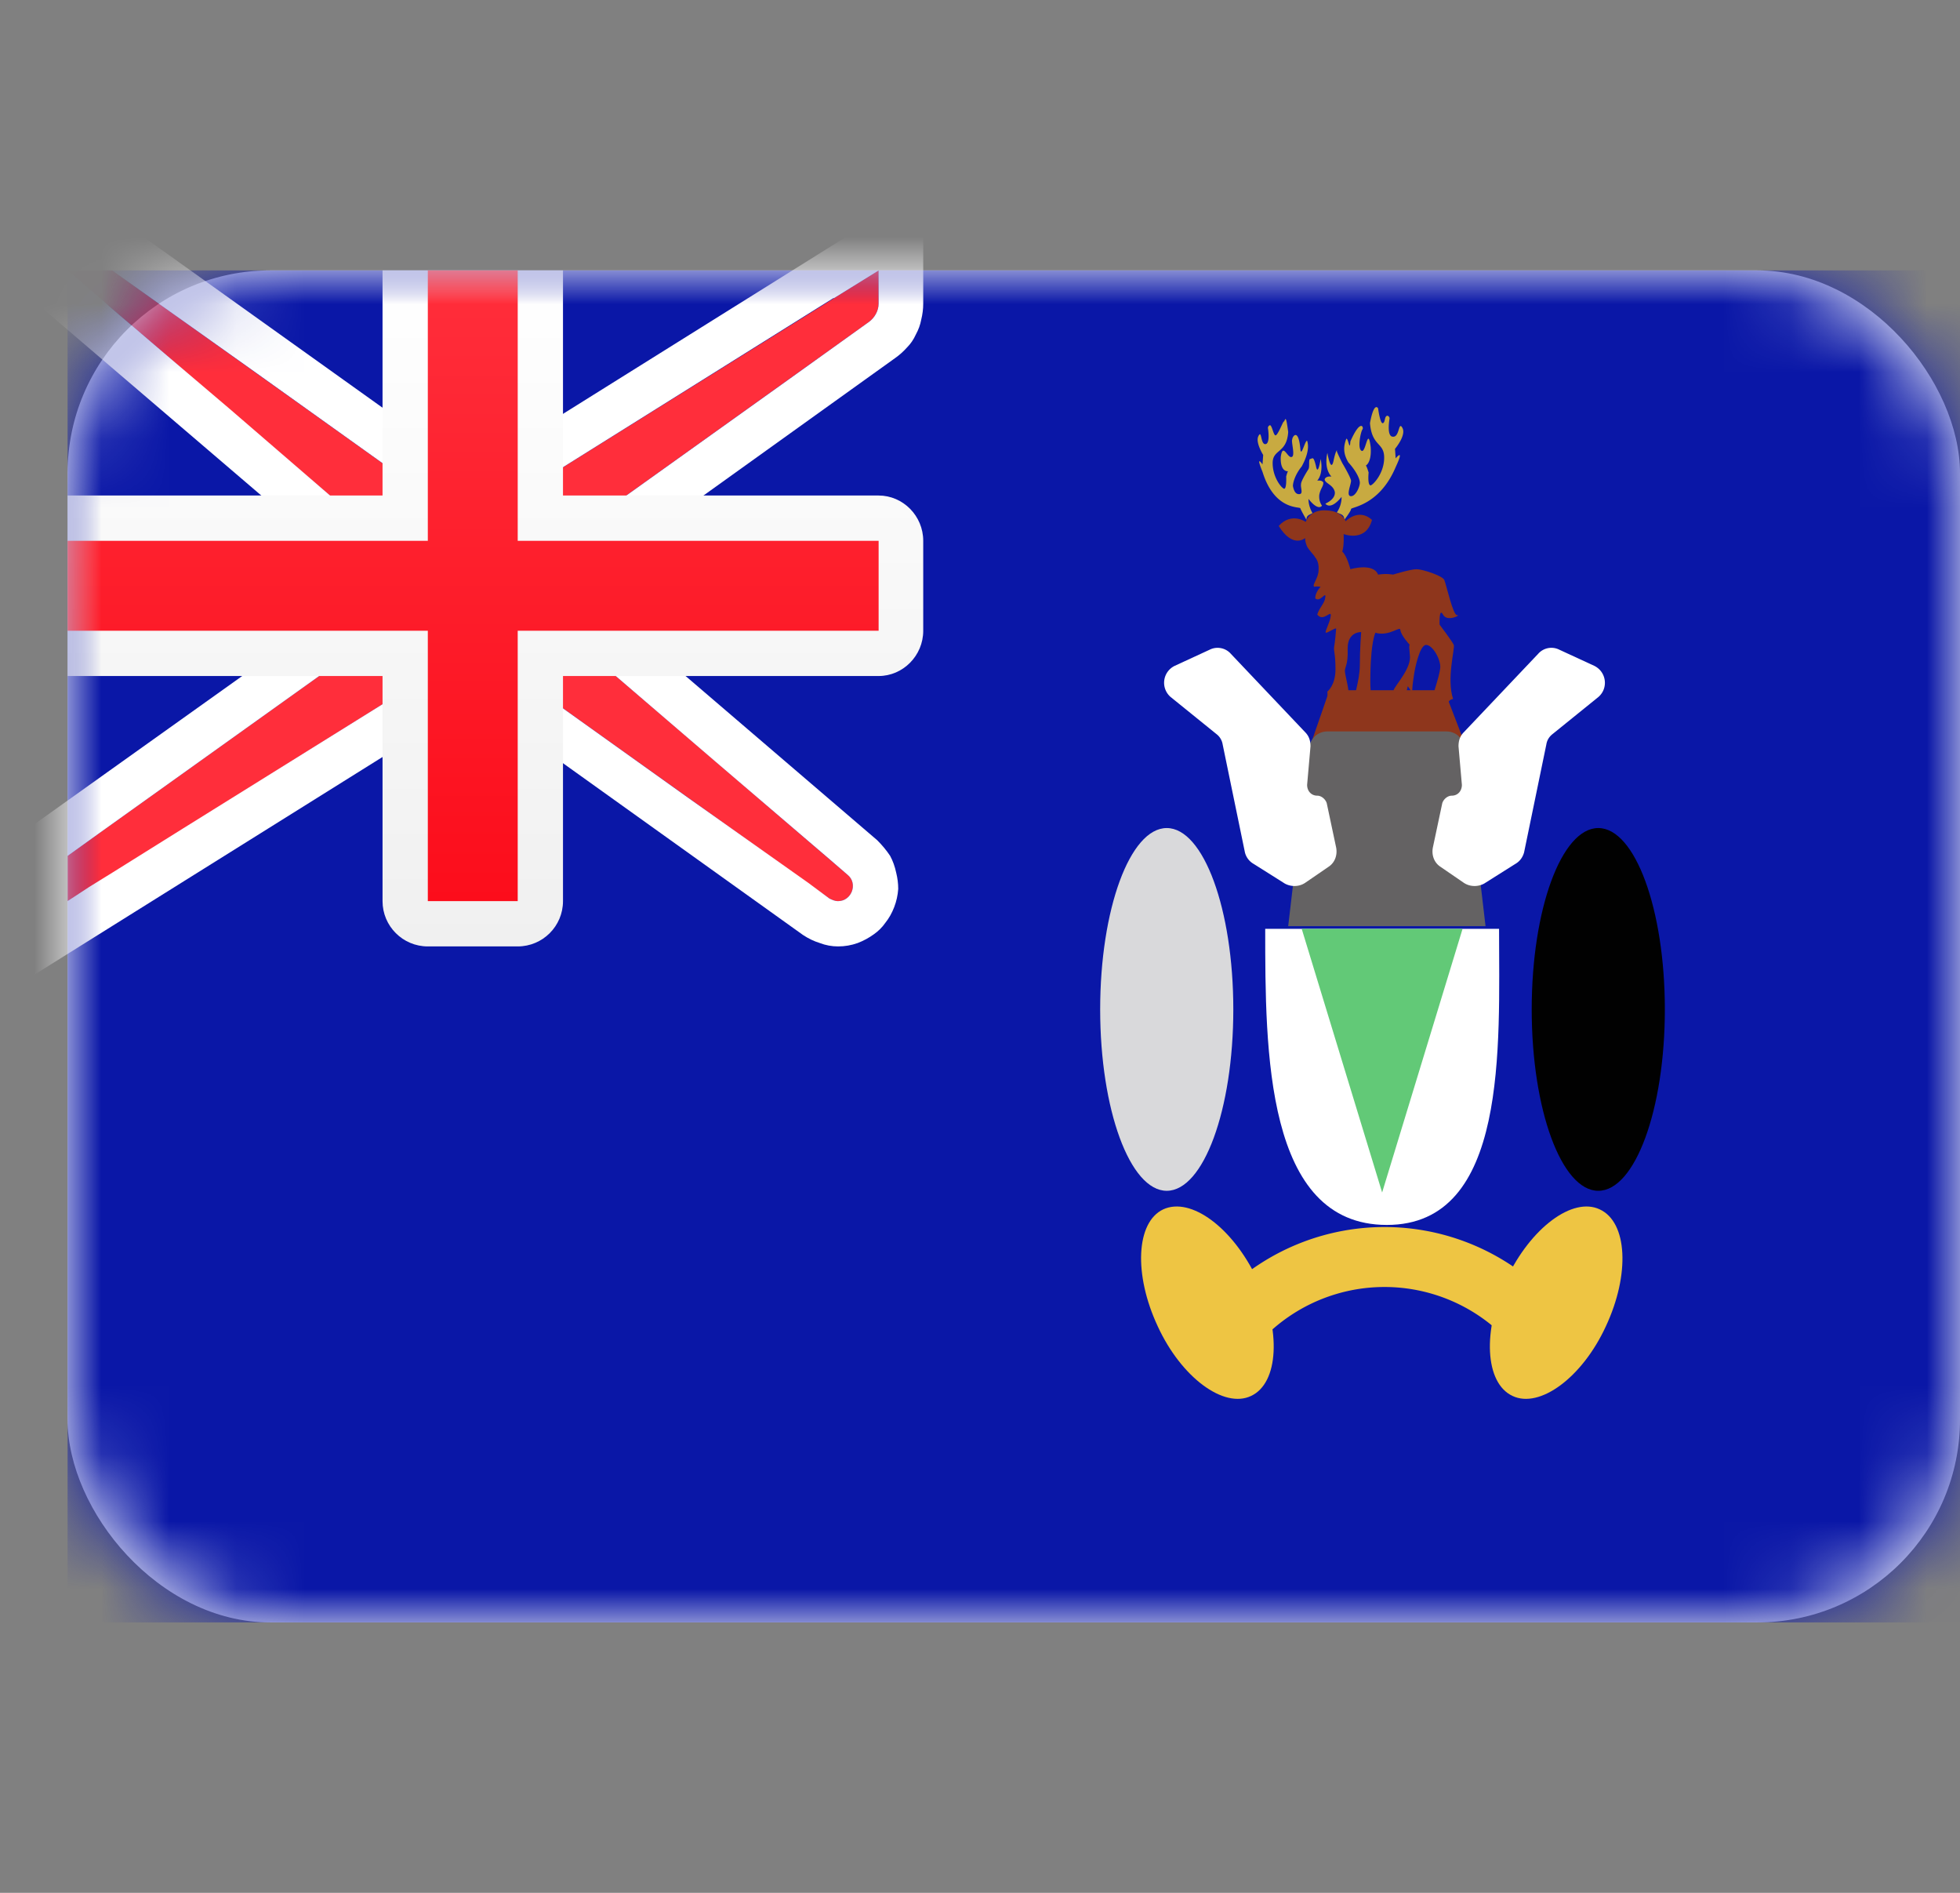<svg xmlns="http://www.w3.org/2000/svg" fill="none" viewBox="0 0 29 28" focusable="false"><rect x="0" y="0" width="29" height="28" fill="#808080" stroke="none"/><defs><linearGradient id="South_Georgia_and_the_South_Sandwich_Islands_svg__b" x1="1" x2="1" y1="4" y2="14" gradientUnits="userSpaceOnUse"><stop stop-color="#fff"/><stop offset="1" stop-color="#f0f0f0"/></linearGradient><linearGradient id="South_Georgia_and_the_South_Sandwich_Islands_svg__c" x1="1" x2="1" y1="4" y2="13.333" gradientUnits="userSpaceOnUse"><stop stop-color="#ff2e3b"/><stop offset="1" stop-color="#fc0d1b"/></linearGradient></defs><path fill="none" d="M1 0h28v28H1z"/><rect width="28" height="20" x="1" y="4" fill="#fff" rx="3"/><rect width="28" height="20" x="1" y="4" rx="3"/><mask id="South_Georgia_and_the_South_Sandwich_Islands_svg__a" width="28" height="20" x="1" y="4" mask-type="alpha" maskUnits="userSpaceOnUse"><rect width="28" height="20" x="1" y="4" fill="#fff" rx="3"/><rect width="28" height="20" x="1" y="4" stroke="#979797" stroke-opacity="0" stroke-width="0" rx="3"/></mask><g mask="url(#South_Georgia_and_the_South_Sandwich_Islands_svg__a)"><path fill="#0a17a7" d="M1 4h28v20H1z"/><path d="M1 4h28v20H1z"/></g><g fill-rule="evenodd" mask="url(#South_Georgia_and_the_South_Sandwich_Islands_svg__a)"><path fill="#ff2e3b" d="M5.66 8 1 4h.66l4.67 3.33h1.33L13 4v.49c0 .11-.06.21-.14.27L8.33 8v1.33l4.21 3.61c.16.13.06.39-.14.39-.05 0-.09-.02-.13-.04L7.66 10H6.33L1 13.33v-.67l4.66-3.33z"/><path fill="#fff" d="M1.88 3.33H-.81L5 8.3v.69L.33 12.32v2.21l6.19-3.87h.93l4.43 3.17q.12.08.25.12.13.05.27.05.15 0 .29-.05.13-.05.24-.13.1-.07.17-.17.08-.1.13-.23t.06-.27q0-.12-.03-.24-.03-.14-.09-.25-.08-.12-.19-.23L9 9.02v-.68l4.24-3.04q.1-.07.18-.16.08-.08.13-.19.06-.11.08-.22.03-.12.03-.24v-1.7L7.47 6.66h-.93zm4.45 4-2.52-1.8L1.66 4H1l.41.35.25.22L3.4 6.05 5.66 8v1.33L1 12.66v.67l.32-.21.34-.21 1.04-.65L6.33 10h1.33l2.52 1.8 1.78 1.26.31.23c.04.02.08.04.13.04.2 0 .3-.26.14-.39l-.29-.25-1.66-1.42-2.26-1.94V8l3.33-2.38 1.2-.86c.08-.06.14-.16.14-.27V4l-.66.41h-.01l-1.04.65-3.63 2.27z"/></g><g mask="url(#South_Georgia_and_the_South_Sandwich_Islands_svg__a)"><path fill="url(#South_Georgia_and_the_South_Sandwich_Islands_svg__b)" fill-rule="evenodd" d="M1 7.33V10h4.66v3.33c0 .37.3.67.67.67h1.33c.37 0 .67-.3.67-.67V10H13c.36 0 .66-.3.66-.67V8c0-.37-.3-.67-.66-.67H8.33V4H5.66v3.33z"/><path d="M1 10h4.66v3.33c0 .37.3.67.67.67h1.33c.37 0 .67-.3.67-.67V10H13c.36 0 .66-.3.66-.67V8c0-.37-.3-.67-.66-.67H8.33V4H5.66v3.33H1z"/></g><g mask="url(#South_Georgia_and_the_South_Sandwich_Islands_svg__a)"><path fill="url(#South_Georgia_and_the_South_Sandwich_Islands_svg__c)" fill-rule="evenodd" d="M1 8h5.33V4h1.33v4H13v1.33H7.66v4H6.33v-4H1z"/><path d="M6.33 8V4h1.33v4H13v1.33H7.66v4H6.33v-4H1V8z"/></g><g mask="url(#South_Georgia_and_the_South_Sandwich_Islands_svg__a)"><path fill="#8e361c" fill-rule="evenodd" d="m19.4 10.99.27-.78h1.7l.3.78z"/><path fill="#c8aa41" d="M19.89 7.69s.1-.13.1-.16.42-.05.66-.62c.14-.3 0-.13 0-.13l-.01-.14s.17-.2.11-.31-.04.14-.14.13c-.1 0-.05-.27-.05-.27s0-.03-.03-.04c-.05 0-.03.1-.07.11s-.07-.22-.07-.22-.06-.11-.12.22c.03.35.21.28.21.51s-.16.4-.2.41c-.05 0-.03-.19-.03-.19s-.03-.1-.04-.1c-.02 0 .09-.02.07-.28-.04-.31-.07.08-.13.06-.07-.02-.02-.28.01-.32.02-.03-.03-.16-.18.18-.01.16-.03-.05-.06-.04-.05.13-.04.23.03.35.11.12.17.24.17.3s-.06.2-.13.2c-.08 0 0-.17 0-.23-.01-.06-.13-.26-.13-.26s-.09-.18-.08-.18c.01-.01-.01-.04-.05.15-.04.18-.09-.12-.09-.12s-.06.22.06.35c-.09-.01-.1.04-.1.04 0 .06.13.08.15.19.01.11-.14.17-.14.17s.07.11.24-.1a.4.4 0 0 1-.07.23c.06.03.11.03.11.11M19.33 7.69s-.08-.14-.09-.17c0-.03-.38.04-.56-.54-.11-.27 0-.11 0-.11l.01-.14s-.12-.19-.07-.28c.05-.1.03.12.1.12.08 0 .04-.24.04-.24s0-.03.03-.04c.03 0 .05.14.08.15s.1-.17.12-.2c.03-.01.03-.15.07.15-.02.32-.23.25-.23.46s.13.37.17.38c.04 0 .03-.18.03-.18s.02-.08.03-.08-.12.03-.11-.21c.03-.22.1.02.16 0 .06-.01-.01-.23.01-.26 0-.04.09-.18.12.14.01.14.07-.13.1-.12.04.12-.02.27-.08.38-.09.11-.13.23-.13.29.01.05.03.12.09.12.07 0 .02-.09.03-.15 0-.05.11-.22.11-.22.02-.04 0-.12.02-.15.04 0 .05-.06.09.1.03.17.07-.1.07-.1s.05.2-.05.32c.08-.01.09.03.09.03 0 .06-.04.08-.06.18-.01.1.04.16.04.16s-.05.09-.2-.1c0 .12.06.21.06.21-.05.03-.09.03-.09.1"/><path fill="#8e361c" d="M19.91 7.71s.19-.2.39-.02c-.09.34-.42.21-.42.21s.01.17-.02.26c.07.06.12.26.12.26s.34-.1.41.08c.13-.02.22 0 .22 0s.26-.08.35-.08.39.1.41.16c.03.07.13.53.19.52.07-.01-.15.11-.21-.01-.06-.11-.05.15-.05.15s.19.25.21.3-.11.5-.01.8c-.09.01-.1.13-.1.13 0 .13-.14.17-.14.17l-.03-.18-.09.06.03-.14s.13-.38.14-.5-.11-.34-.21-.34-.17.39-.17.39-.05.29-.03.32c.01.02-.07-.1-.07-.1s-.04.18-.07.23c-.04.06-.11.08-.11.08s-.05-.18-.03-.25.27-.33.24-.52c-.02-.19 0-.14 0-.15-.01-.01-.13-.14-.14-.22 0-.07-.16.1-.37.04-.06.14-.07.49-.07.49s-.02.41.02.46c.05.05-.1.15-.1.15l-.11.18s-.04-.12-.04-.11-.08.07-.08.07l.05-.14c-.01-.1.1-.38.1-.62s.02-.49.02-.49-.2-.01-.2.24c.01.26-.05.28-.04.35.01.08.07.29.05.35-.01.06-.08.08-.08.08l-.02.03s-.2.12-.19.17c0 .04-.01-.14-.01-.14l-.01-.2s.12-.09.12-.33-.03-.27-.02-.33c.01-.05.03-.25.03-.27-.01-.02-.12.06-.15.06s.06-.15.07-.25-.11.1-.2-.02c.04-.12.11-.16.12-.26.01-.09-.08.09-.15.02 0-.09.08-.17.08-.17s-.06-.01-.09 0c-.05-.02.06-.12.06-.25.01-.14-.06-.19-.06-.2s-.11-.12-.12-.17c-.02-.05-.02-.1-.02-.1s-.18.16-.39-.18c.19-.21.4-.06.4-.06s.06-.19.31-.17c.25.01.29.19.28.16"/><ellipse cx="17.263" cy="14.932" fill="#d9d9db" rx=".985" ry="2.683"/><ellipse cx="23.648" cy="14.932" fill="#010101" rx=".985" ry="2.683"/><path fill="#fff" fill-rule="evenodd" d="M18.72 13.74h3.46c0 1.73.14 4.38-1.66 4.38s-1.8-2.58-1.8-4.38"/><path fill="#62c977" fill-rule="evenodd" d="M19.26 13.74h2.38l-1.19 3.9z"/><path fill="#eec543" d="M22.45 19.99a2.504 2.504 0 0 0-3.93 0h-1.05a3.391 3.391 0 0 1 6.03 0z"/><path fill="#eec543" d="M18.6 18.92c.36.76.32 1.54-.09 1.73-.4.19-1.03-.27-1.38-1.03-.36-.77-.32-1.54.08-1.73.41-.19 1.03.27 1.39 1.03M22.29 18.92c-.36.76-.32 1.54.09 1.73.4.19 1.03-.27 1.38-1.03.36-.77.32-1.54-.09-1.73-.4-.19-1.02.27-1.38 1.03"/><path fill="#646263" fill-rule="evenodd" d="m19.06 13.7.31-2.64a.27.27 0 0 1 .27-.24h1.76c.14 0 .25.1.27.24l.31 2.64z"/><path fill="#fff" fill-rule="evenodd" d="m18.21 9.67 1.1 1.16c.06.06.08.13.08.21l-.05.57c0 .09.06.16.15.16.06 0 .12.05.14.11l.14.66c.02.11-.02.22-.11.28l-.35.24c-.09.06-.21.06-.3.01l-.46-.29a.27.27 0 0 1-.13-.17l-.33-1.6a.24.24 0 0 0-.09-.15l-.68-.55a.278.278 0 0 1 .06-.46l.52-.24c.1-.05.23-.03.31.06M22.76 9.67l-1.1 1.16c-.06.06-.08.13-.08.21l.05.57c0 .09-.06.16-.15.16-.06 0-.12.05-.14.11l-.14.66c-.02.11.02.22.11.28l.35.24c.09.06.21.06.3.01l.46-.29c.07-.04.11-.1.13-.17l.33-1.6q.015-.09.09-.15l.68-.55c.15-.13.12-.37-.06-.46l-.52-.24a.26.26 0 0 0-.31.06"/></g></svg>